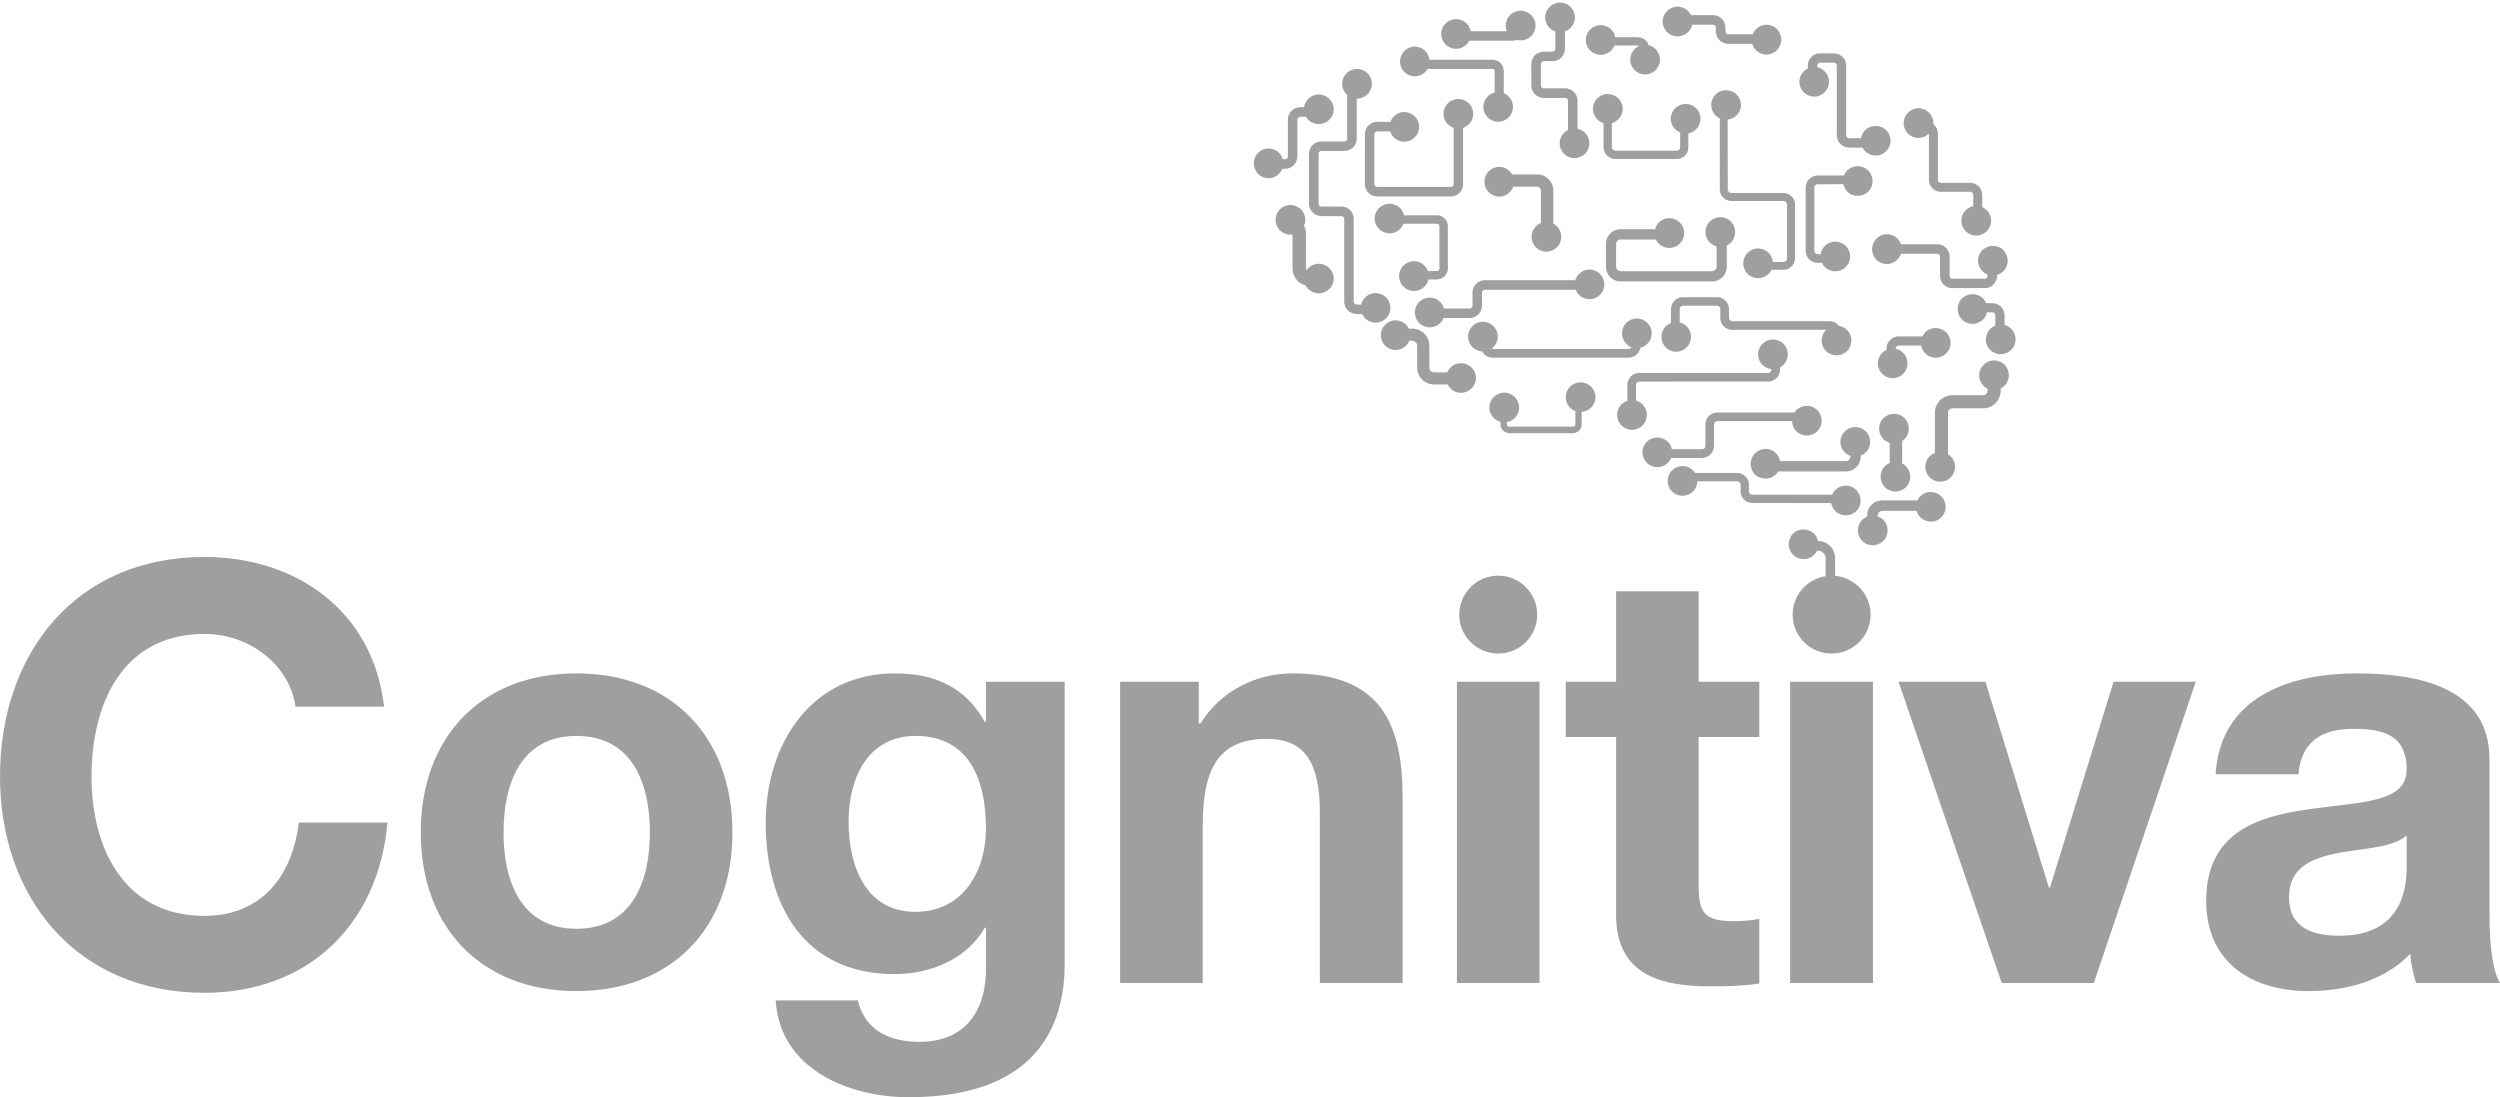 <?xml version="1.0" encoding="UTF-8"?>
<svg width="180px" height="79px" viewBox="0 0 180 79" version="1.1" xmlns="http://www.w3.org/2000/svg" xmlns:xlink="http://www.w3.org/1999/xlink">
    <!-- Generator: Sketch 52.2 (67145) - http://www.bohemiancoding.com/sketch -->
    <title>COGNITIVA-LOGO</title>
    <desc>Created with Sketch.</desc>
    <g id="Page-1" stroke="none" stroke-width="1" fill="none" fill-rule="evenodd">
        <g id="LOGIN" transform="translate(-630, -251)" fill="#9F9F9F">
            <g id="FORM" transform="translate(554, 251)">
                <path d="M170.948,18.989 C170.586,18.989 170.264,19.175 170.067,19.453 C170.055,19.426 170.041,19.409 170.041,19.38 C170.034,19.374 170.034,19.351 170.034,19.351 L170.027,19.28 L170.034,16.863 C170.034,16.821 170.027,16.78 170.027,16.78 C170.02,16.578 169.972,16.404 169.886,16.254 C169.952,16.127 169.984,15.98 169.984,15.828 C169.984,15.237 169.505,14.762 168.907,14.762 C168.315,14.762 167.842,15.237 167.842,15.828 C167.842,16.417 168.315,16.896 168.907,16.896 C168.963,16.896 169.011,16.896 169.06,16.883 L169.06,19.28 L169.06,19.38 C169.067,19.453 169.076,19.514 169.083,19.563 C169.107,19.692 169.157,19.822 169.219,19.942 C169.351,20.175 169.552,20.371 169.797,20.472 C169.855,20.511 169.934,20.52 170.002,20.551 C170.184,20.889 170.536,21.123 170.948,21.123 C171.541,21.123 172.026,20.644 172.026,20.061 C172.026,19.459 171.541,18.989 170.948,18.989 Z M168.324,12.153 L168.516,12.153 C168.607,12.153 168.688,12.143 168.77,12.121 C168.963,12.064 169.132,11.947 169.233,11.789 C169.351,11.637 169.413,11.439 169.413,11.257 L169.413,8.599 C169.413,8.573 169.413,8.556 169.431,8.536 C169.442,8.494 169.483,8.454 169.514,8.437 C169.536,8.429 169.563,8.419 169.615,8.411 L170.027,8.411 C170.217,8.721 170.555,8.934 170.948,8.934 C171.541,8.934 172.026,8.463 172.026,7.87 C172.026,7.284 171.541,6.803 170.948,6.803 C170.408,6.803 169.96,7.211 169.886,7.719 L169.586,7.719 C169.536,7.719 169.485,7.73 169.442,7.742 C169.345,7.754 169.262,7.796 169.169,7.837 C169.004,7.94 168.872,8.096 168.793,8.267 C168.757,8.365 168.735,8.454 168.728,8.552 L168.728,8.666 L168.728,11.257 C168.728,11.312 168.716,11.349 168.688,11.385 C168.656,11.426 168.624,11.448 168.571,11.464 L168.499,11.464 L168.364,11.464 C168.236,11.022 167.828,10.69 167.335,10.69 C166.744,10.69 166.271,11.165 166.271,11.76 C166.271,12.352 166.744,12.833 167.335,12.833 C167.788,12.833 168.169,12.545 168.324,12.153 Z M214.716,25.531 C215.186,25.896 215.849,25.808 216.217,25.342 C216.579,24.878 216.503,24.201 216.034,23.848 C215.563,23.483 214.885,23.562 214.523,24.035 C214.485,24.096 214.447,24.164 214.416,24.221 L212.714,24.221 L212.663,24.221 C212.609,24.221 212.556,24.228 212.492,24.243 C212.391,24.272 212.283,24.318 212.19,24.395 C212.004,24.52 211.874,24.727 211.839,24.948 C211.827,25.004 211.827,25.058 211.827,25.121 L211.827,25.2 C211.669,25.272 211.544,25.362 211.425,25.509 C211.07,25.982 211.153,26.637 211.62,27.006 C212.089,27.37 212.762,27.285 213.113,26.816 C213.483,26.353 213.396,25.683 212.928,25.315 C212.789,25.214 212.646,25.156 212.492,25.121 L212.492,25.114 L212.492,25.052 C212.499,25.004 212.534,24.96 212.584,24.925 C212.602,24.901 212.636,24.894 212.646,24.885 C212.663,24.878 212.679,24.878 212.688,24.878 L214.331,24.878 C214.368,25.123 214.501,25.362 214.716,25.531 Z M208.128,41.454 L208.128,40.279 L208.128,40.137 C208.126,40.034 208.106,39.933 208.077,39.847 C208.028,39.647 207.924,39.465 207.778,39.333 C207.639,39.184 207.468,39.078 207.274,39.012 C207.171,38.983 207.076,38.966 206.985,38.96 L206.896,38.96 C206.846,38.728 206.727,38.504 206.517,38.343 C206.05,37.988 205.367,38.056 205.005,38.526 C204.651,38.995 204.735,39.663 205.199,40.034 C205.672,40.392 206.34,40.317 206.697,39.847 C206.752,39.782 206.789,39.714 206.824,39.647 L206.868,39.647 L206.937,39.647 C206.978,39.647 207.023,39.663 207.068,39.67 C207.144,39.702 207.216,39.752 207.285,39.817 C207.353,39.877 207.393,39.955 207.414,40.034 C207.436,40.078 207.443,40.126 207.443,40.126 L207.443,41.486 C206.101,41.691 205.07,42.849 205.07,44.254 C205.07,45.802 206.326,47.054 207.869,47.054 C209.42,47.054 210.684,45.802 210.684,44.254 C210.684,42.788 209.562,41.596 208.128,41.454 Z M211.02,17.283 C210.651,17.753 210.737,18.419 211.2,18.784 C211.669,19.149 212.345,19.064 212.698,18.591 C212.778,18.492 212.84,18.384 212.871,18.268 L215.48,18.268 C215.521,18.268 215.556,18.288 215.59,18.312 C215.628,18.329 215.657,18.365 215.674,18.409 C215.681,18.419 215.681,18.441 215.681,18.441 L215.681,19.836 C215.681,19.866 215.681,19.897 215.688,19.931 C215.707,20.103 215.772,20.278 215.882,20.419 C215.993,20.555 216.152,20.665 216.321,20.714 C216.397,20.734 216.485,20.743 216.579,20.743 L218.88,20.743 C218.963,20.743 219.055,20.743 219.118,20.719 C219.289,20.679 219.446,20.582 219.563,20.45 C219.675,20.316 219.759,20.152 219.787,19.979 L219.787,19.852 L219.787,19.794 C219.996,19.733 220.185,19.613 220.332,19.426 C220.692,18.958 220.603,18.288 220.146,17.921 C219.675,17.564 219.002,17.65 218.639,18.115 C218.278,18.587 218.368,19.244 218.829,19.613 C218.91,19.679 219.002,19.733 219.104,19.764 L219.104,19.887 C219.096,19.923 219.078,19.962 219.055,20 C219.03,20.023 218.986,20.044 218.951,20.061 C218.92,20.065 218.91,20.072 218.875,20.065 L216.579,20.065 C216.56,20.065 216.541,20.065 216.517,20.061 C216.476,20.044 216.442,20.023 216.415,19.991 C216.395,19.955 216.374,19.914 216.374,19.836 L216.374,18.501 L216.374,18.409 C216.359,18.312 216.345,18.234 216.307,18.14 C216.233,17.975 216.122,17.835 215.984,17.738 C215.838,17.641 215.671,17.585 215.474,17.585 L212.871,17.585 C212.804,17.4 212.688,17.216 212.519,17.088 C212.046,16.723 211.369,16.813 211.02,17.283 Z M210.409,12.189 C209.937,11.829 209.272,11.914 208.91,12.375 C208.845,12.454 208.8,12.545 208.762,12.634 L206.822,12.634 C206.661,12.648 206.517,12.702 206.387,12.795 C206.257,12.875 206.151,12.991 206.088,13.139 C206.061,13.2 206.036,13.279 206.018,13.369 C206.015,13.397 206.006,13.428 206.006,13.468 L206.006,18.041 C206.002,18.202 206.042,18.354 206.124,18.484 C206.189,18.624 206.308,18.738 206.438,18.804 C206.566,18.886 206.727,18.925 206.883,18.925 L207.171,18.925 C207.252,19.07 207.343,19.202 207.481,19.306 C207.948,19.672 208.629,19.586 208.985,19.124 C209.341,18.652 209.265,17.975 208.799,17.627 C208.329,17.259 207.654,17.342 207.3,17.807 C207.171,17.956 207.117,18.118 207.09,18.3 L206.868,18.3 C206.831,18.3 206.789,18.288 206.752,18.267 C206.714,18.246 206.69,18.218 206.661,18.176 C206.649,18.14 206.634,18.101 206.634,18.054 L206.634,13.463 C206.634,13.439 206.649,13.415 206.652,13.397 C206.673,13.369 206.697,13.327 206.744,13.305 C206.774,13.279 206.822,13.268 206.843,13.268 L208.715,13.26 C208.771,13.498 208.9,13.72 209.099,13.885 C209.562,14.237 210.244,14.156 210.605,13.692 C210.962,13.224 210.881,12.554 210.409,12.189 Z M213.483,9.71 C213.906,10.044 214.501,9.996 214.882,9.613 L214.885,12.963 C214.885,13.01 214.885,13.066 214.899,13.104 C214.925,13.279 215.017,13.428 215.137,13.554 C215.259,13.674 215.419,13.76 215.59,13.797 C215.628,13.806 215.671,13.811 215.726,13.811 L217.809,13.811 L217.892,13.811 C217.925,13.82 217.975,13.842 218.006,13.87 C218.031,13.897 218.063,13.944 218.072,13.973 L218.072,14.021 L218.072,14.85 C217.835,14.894 217.608,15.024 217.438,15.237 C217.079,15.701 217.161,16.367 217.637,16.742 C218.107,17.096 218.776,17.011 219.136,16.541 C219.499,16.083 219.415,15.411 218.941,15.042 C218.875,14.986 218.802,14.956 218.724,14.916 L218.724,14.056 L218.721,13.973 C218.714,13.93 218.714,13.885 218.696,13.842 C218.664,13.674 218.572,13.512 218.444,13.397 C218.32,13.279 218.154,13.197 217.99,13.176 C217.932,13.162 217.882,13.162 217.809,13.162 L215.784,13.162 L215.707,13.158 C215.671,13.153 215.628,13.123 215.59,13.094 C215.563,13.071 215.535,13.026 215.53,12.947 L215.53,9.605 C215.53,9.512 215.515,9.437 215.487,9.341 C215.434,9.185 215.328,9.057 215.2,8.952 C215.222,8.599 215.081,8.251 214.785,8.018 C214.314,7.646 213.652,7.742 213.287,8.209 C212.923,8.679 213.005,9.341 213.483,9.71 Z M211.62,33.663 C211.27,34.13 211.346,34.805 211.813,35.17 C212.283,35.527 212.957,35.443 213.316,34.975 C213.679,34.511 213.593,33.841 213.122,33.474 C213.063,33.427 213.005,33.399 212.954,33.36 L212.954,31.76 C213.04,31.694 213.13,31.621 213.204,31.517 C213.573,31.052 213.487,30.384 213.026,30.013 C212.556,29.654 211.882,29.745 211.519,30.203 C211.156,30.67 211.242,31.34 211.712,31.707 C211.813,31.782 211.934,31.852 212.061,31.884 L212.061,33.341 C211.892,33.406 211.739,33.512 211.62,33.663 Z M196.328,32.97 L198.549,32.97 C198.741,32.97 198.941,32.891 199.095,32.775 C199.25,32.641 199.36,32.454 199.387,32.27 C199.41,32.186 199.41,32.12 199.41,32.12 L199.41,30.555 L199.419,30.527 C199.426,30.481 199.435,30.464 199.45,30.43 C199.477,30.394 199.529,30.353 199.579,30.336 C199.599,30.322 199.644,30.32 199.669,30.32 L205.034,30.32 C205.034,30.621 205.171,30.936 205.436,31.139 C205.904,31.5 206.575,31.41 206.937,30.95 C207.3,30.481 207.214,29.804 206.744,29.448 C206.286,29.082 205.609,29.168 205.242,29.637 C205.229,29.658 205.214,29.682 205.209,29.703 L199.648,29.703 C199.565,29.703 199.472,29.714 199.381,29.745 C199.185,29.804 199.022,29.934 198.915,30.111 C198.862,30.203 198.823,30.298 198.814,30.394 C198.797,30.445 198.79,30.502 198.79,30.555 L198.79,32.059 C198.79,32.059 198.79,32.12 198.786,32.153 C198.781,32.199 198.741,32.254 198.703,32.295 C198.653,32.323 198.603,32.342 198.539,32.342 L196.375,32.342 C196.278,31.86 195.842,31.5 195.334,31.5 C194.737,31.5 194.253,31.97 194.253,32.562 C194.253,33.15 194.737,33.634 195.334,33.634 C195.779,33.634 196.161,33.36 196.328,32.97 Z M194.574,29.867 C194.574,29.385 194.24,28.972 193.794,28.837 L193.794,27.75 C193.794,27.75 193.784,27.706 193.794,27.681 C193.798,27.639 193.809,27.61 193.84,27.562 C193.869,27.54 193.905,27.512 193.934,27.491 C193.959,27.491 193.974,27.484 193.988,27.474 L203.143,27.47 L203.329,27.47 C203.477,27.47 203.627,27.426 203.746,27.344 C203.877,27.279 203.983,27.169 204.044,27.048 C204.122,26.92 204.161,26.773 204.161,26.615 L204.161,26.454 C204.493,26.267 204.722,25.918 204.722,25.516 C204.722,24.925 204.248,24.443 203.652,24.443 C203.068,24.443 202.58,24.925 202.58,25.516 C202.58,26.071 203.006,26.509 203.538,26.576 L203.538,26.615 C203.538,26.66 203.523,26.696 203.51,26.731 C203.484,26.769 203.462,26.793 203.427,26.816 C203.396,26.839 203.344,26.852 203.316,26.852 L194.064,26.852 L194.008,26.852 C193.972,26.852 193.931,26.861 193.891,26.863 C193.822,26.877 193.748,26.891 193.681,26.924 C193.55,26.984 193.434,27.076 193.346,27.201 C193.258,27.316 193.202,27.452 193.172,27.59 L193.172,27.75 L193.172,28.858 C192.746,29.002 192.431,29.397 192.431,29.867 C192.431,30.464 192.917,30.947 193.509,30.947 C194.102,30.947 194.574,30.464 194.574,29.867 Z M177.864,5.495 C178.252,5.495 178.596,5.285 178.783,4.965 L183.393,4.965 L183.51,4.965 C183.541,4.982 183.555,4.994 183.577,5.017 C183.595,5.037 183.602,5.061 183.616,5.091 L183.616,5.136 L183.616,6.661 C183.151,6.778 182.799,7.191 182.799,7.692 C182.799,8.29 183.283,8.765 183.868,8.765 C184.468,8.765 184.935,8.29 184.935,7.692 C184.935,7.247 184.661,6.861 184.27,6.708 L184.27,5.136 C184.27,5.091 184.263,5.047 184.256,5.009 L184.256,4.998 C184.245,4.856 184.18,4.708 184.09,4.594 C183.985,4.472 183.86,4.388 183.713,4.347 C183.648,4.316 183.568,4.302 183.488,4.302 L178.922,4.299 C178.855,3.77 178.413,3.352 177.864,3.352 C177.279,3.352 176.801,3.835 176.801,4.421 C176.801,5.016 177.279,5.495 177.864,5.495 Z M206.62,6.956 C207.214,6.956 207.687,6.476 207.687,5.884 C207.687,5.371 207.326,4.93 206.843,4.842 L206.843,4.734 C206.843,4.683 206.855,4.636 206.883,4.603 C206.906,4.557 206.95,4.528 206.985,4.528 C207.008,4.521 207.018,4.514 207.03,4.514 L207.076,4.514 L208.035,4.514 C208.065,4.514 208.081,4.528 208.106,4.528 C208.117,4.528 208.148,4.541 208.165,4.55 C208.204,4.58 208.237,4.617 208.248,4.671 C208.248,4.671 208.264,4.708 208.248,4.752 L208.248,9.699 C208.248,9.795 208.264,9.905 208.29,9.988 C208.319,10.084 208.352,10.171 208.419,10.252 C208.537,10.415 208.697,10.532 208.885,10.591 C208.966,10.617 209.053,10.629 209.168,10.629 L210.109,10.629 C210.173,10.758 210.262,10.877 210.4,10.98 C210.862,11.341 211.534,11.257 211.892,10.785 C212.26,10.32 212.174,9.655 211.712,9.295 C211.242,8.928 210.567,9.007 210.2,9.468 C210.093,9.613 210.033,9.781 210,9.951 L209.146,9.951 C209.122,9.951 209.099,9.951 209.081,9.945 C209.033,9.932 208.986,9.905 208.968,9.862 C208.951,9.842 208.946,9.829 208.942,9.795 C208.931,9.78 208.924,9.752 208.924,9.71 L208.924,4.76 C208.931,4.659 208.921,4.568 208.893,4.472 C208.837,4.279 208.715,4.111 208.543,4 C208.473,3.941 208.383,3.903 208.29,3.879 C208.209,3.849 208.106,3.835 208.016,3.845 L207.076,3.845 L206.962,3.845 C206.922,3.849 206.868,3.856 206.831,3.863 C206.634,3.915 206.465,4.036 206.34,4.19 C206.223,4.347 206.151,4.541 206.161,4.734 L206.161,4.93 C205.802,5.101 205.553,5.466 205.553,5.884 C205.553,6.476 206.036,6.956 206.62,6.956 Z M196.777,2.62 C197.3,2.62 197.727,2.262 197.835,1.783 L199.332,1.783 L199.376,1.783 C199.428,1.791 199.482,1.831 199.511,1.875 C199.529,1.894 199.543,1.932 199.543,1.955 L199.543,2.02 L199.543,2.237 C199.543,2.299 199.543,2.366 199.557,2.422 C199.579,2.541 199.624,2.66 199.697,2.754 C199.763,2.864 199.848,2.956 199.956,3.011 C200.063,3.083 200.179,3.127 200.294,3.146 C200.35,3.156 200.405,3.156 200.464,3.156 L202.16,3.156 C202.302,3.602 202.698,3.928 203.183,3.928 C203.778,3.928 204.252,3.447 204.252,2.851 C204.252,2.262 203.778,1.783 203.183,1.783 C202.727,1.783 202.349,2.066 202.196,2.469 L200.447,2.469 C200.431,2.469 200.412,2.469 200.405,2.462 C200.372,2.462 200.356,2.448 200.319,2.436 C200.294,2.422 200.279,2.408 200.27,2.378 C200.248,2.359 200.248,2.328 200.232,2.299 L200.232,2.246 L200.232,2.022 C200.232,1.976 200.232,1.917 200.215,1.861 C200.205,1.74 200.165,1.612 200.096,1.514 C199.972,1.301 199.743,1.15 199.5,1.103 C199.45,1.093 199.387,1.088 199.332,1.088 L199.324,1.088 L197.75,1.088 C197.574,0.73 197.214,0.479 196.777,0.479 C196.194,0.479 195.712,0.967 195.712,1.546 C195.712,2.141 196.194,2.62 196.777,2.62 Z M191.938,11.358 C192.015,11.406 192.09,11.426 192.186,11.439 C192.235,11.448 192.283,11.448 192.359,11.448 L196.715,11.448 C196.803,11.448 196.898,11.429 196.974,11.41 C197.141,11.349 197.3,11.252 197.406,11.095 C197.511,10.958 197.561,10.778 197.561,10.605 L197.561,9.605 C198.066,9.512 198.437,9.075 198.437,8.552 C198.437,7.961 197.966,7.485 197.375,7.485 C196.777,7.485 196.296,7.961 196.296,8.552 C196.296,9 196.579,9.386 196.971,9.538 L196.971,10.605 C196.971,10.605 196.949,10.701 196.925,10.747 C196.891,10.794 196.851,10.826 196.8,10.843 C196.773,10.853 196.746,10.853 196.715,10.853 L192.408,10.853 L192.326,10.853 L192.276,10.853 C192.253,10.853 192.226,10.843 192.197,10.826 C192.152,10.809 192.113,10.758 192.089,10.715 C192.069,10.697 192.057,10.675 192.054,10.613 L192.054,8.863 C192.495,8.736 192.838,8.332 192.838,7.842 C192.838,7.251 192.359,6.77 191.759,6.77 C191.168,6.77 190.692,7.251 190.692,7.842 C190.692,8.332 191.024,8.736 191.455,8.863 L191.455,10.613 C191.455,10.613 191.471,10.697 191.471,10.747 C191.49,10.836 191.519,10.916 191.562,10.995 C191.642,11.149 191.774,11.282 191.938,11.358 Z M191.25,3.95 C191.703,3.95 192.089,3.666 192.24,3.277 L193.891,3.277 L193.931,3.277 L193.944,3.277 C193.959,3.277 193.972,3.277 193.988,3.291 C193.995,3.299 194.008,3.303 194.017,3.312 C193.643,3.47 193.379,3.849 193.379,4.293 C193.379,4.884 193.869,5.36 194.445,5.36 C195.042,5.36 195.517,4.884 195.517,4.293 C195.517,3.789 195.177,3.375 194.707,3.255 C194.707,3.255 194.707,3.242 194.7,3.242 C194.662,3.119 194.597,3.002 194.501,2.928 C194.415,2.827 194.29,2.754 194.171,2.717 C194.104,2.704 194.046,2.693 193.988,2.693 C193.959,2.693 193.931,2.679 193.891,2.679 L192.305,2.679 C192.212,2.187 191.774,1.809 191.25,1.809 C190.661,1.809 190.18,2.284 190.18,2.884 C190.18,3.47 190.661,3.95 191.25,3.95 Z M180.83,3.515 C181.252,3.515 181.607,3.277 181.782,2.934 L184.895,2.934 C185.009,2.934 185.117,2.912 185.213,2.878 C185.3,2.897 185.391,2.912 185.48,2.912 C186.079,2.912 186.56,2.436 186.56,1.838 C186.56,1.25 186.079,0.772 185.48,0.772 C184.895,0.772 184.411,1.25 184.411,1.838 C184.411,1.988 184.448,2.112 184.493,2.246 L181.887,2.246 C181.798,1.752 181.369,1.379 180.83,1.379 C180.245,1.379 179.766,1.861 179.766,2.446 C179.766,3.042 180.245,3.515 180.83,3.515 Z M176.112,22.167 C176.112,21.58 175.632,21.102 175.04,21.102 C174.534,21.102 174.118,21.452 174.006,21.933 L173.687,21.933 C173.658,21.933 173.634,21.918 173.619,21.91 C173.577,21.903 173.539,21.877 173.506,21.833 C173.48,21.8 173.468,21.762 173.468,21.704 L173.468,15.852 L173.468,15.721 C173.468,15.633 173.439,15.528 173.399,15.433 C173.336,15.252 173.206,15.098 173.034,14.996 C172.944,14.944 172.853,14.905 172.761,14.888 C172.722,14.883 172.668,14.872 172.61,14.868 L172.513,14.868 L171.149,14.868 L171.112,14.868 C171.065,14.864 171.024,14.837 170.99,14.809 C170.96,14.773 170.943,14.731 170.943,14.681 L170.938,14.64 L170.938,11.095 L170.943,11.023 C170.948,10.998 170.953,10.98 170.967,10.958 C170.99,10.934 171.029,10.894 171.083,10.879 C171.096,10.877 171.125,10.862 171.149,10.868 L172.79,10.868 C172.984,10.868 173.168,10.809 173.316,10.697 C173.48,10.591 173.597,10.424 173.647,10.233 C173.678,10.143 173.691,10.044 173.687,9.951 L173.687,7.101 L173.702,7.101 C174.291,7.101 174.776,6.62 174.776,6.028 C174.776,5.437 174.291,4.961 173.702,4.961 C173.12,4.961 172.635,5.437 172.635,6.028 C172.635,6.352 172.774,6.635 172.997,6.84 L172.997,9.965 L172.997,10.019 C172.984,10.086 172.951,10.119 172.915,10.15 C172.876,10.177 172.841,10.185 172.774,10.185 L171.134,10.185 C171.046,10.185 170.953,10.204 170.865,10.229 C170.68,10.29 170.505,10.415 170.399,10.571 C170.35,10.659 170.305,10.747 170.286,10.843 C170.25,10.916 170.243,11.022 170.25,11.108 L170.25,14.628 L170.25,14.773 C170.278,14.96 170.369,15.147 170.498,15.287 C170.644,15.426 170.821,15.518 171.02,15.549 C171.057,15.549 171.112,15.56 171.149,15.56 L172.617,15.565 C172.642,15.565 172.66,15.579 172.684,15.591 C172.722,15.613 172.75,15.646 172.761,15.694 C172.774,15.707 172.786,15.725 172.786,15.725 L172.786,21.698 C172.786,21.894 172.841,22.092 172.961,22.244 C173.076,22.404 173.247,22.518 173.429,22.566 C173.511,22.599 173.597,22.611 173.687,22.611 L174.073,22.611 C174.237,22.975 174.611,23.232 175.04,23.232 C175.632,23.232 176.112,22.762 176.112,22.167 Z M183.438,25.751 L193.246,25.751 L193.334,25.751 C193.379,25.751 193.434,25.731 193.483,25.716 C193.693,25.668 193.874,25.531 193.988,25.351 C194.046,25.247 194.087,25.156 194.104,25.052 L194.104,25.043 C194.574,24.925 194.921,24.505 194.921,23.997 C194.921,23.404 194.444,22.933 193.855,22.933 C193.258,22.933 192.786,23.404 192.786,23.997 C192.786,24.458 193.069,24.846 193.465,25.004 C193.465,25.004 193.465,25.011 193.458,25.015 C193.434,25.058 193.379,25.1 193.334,25.121 C193.316,25.121 193.303,25.121 193.276,25.123 L193.237,25.123 L183.45,25.123 C183.438,25.123 183.416,25.121 183.393,25.121 L183.39,25.114 C183.655,24.925 183.84,24.602 183.84,24.243 C183.84,23.647 183.355,23.16 182.774,23.16 C182.176,23.16 181.7,23.647 181.7,24.243 C181.7,24.806 182.147,25.272 182.704,25.301 C182.774,25.428 182.864,25.531 182.982,25.606 C183.075,25.668 183.178,25.712 183.283,25.731 C183.331,25.735 183.39,25.751 183.438,25.751 Z M207.573,25.357 C208.04,25.716 208.715,25.642 209.072,25.177 C209.439,24.705 209.355,24.024 208.885,23.672 C208.734,23.554 208.569,23.489 208.389,23.461 C208.376,23.441 208.364,23.433 208.358,23.404 C208.267,23.314 208.157,23.232 208.028,23.176 C207.96,23.16 207.895,23.14 207.84,23.14 C207.787,23.127 207.739,23.127 207.687,23.127 L200.713,23.127 C200.671,23.127 200.639,23.12 200.61,23.098 C200.569,23.074 200.542,23.063 200.529,23.021 C200.502,22.991 200.488,22.953 200.488,22.916 L200.488,22.281 C200.488,22.281 200.488,22.244 200.484,22.244 C200.484,22.244 200.484,22.156 200.479,22.132 C200.464,21.994 200.405,21.87 200.329,21.762 C200.248,21.65 200.142,21.56 200.034,21.496 C199.914,21.426 199.773,21.396 199.636,21.396 L197.181,21.396 C197.118,21.396 197.047,21.404 196.989,21.413 C196.86,21.445 196.737,21.501 196.629,21.588 C196.519,21.681 196.438,21.782 196.392,21.903 C196.338,22.02 196.307,22.156 196.307,22.281 L196.307,23.254 C195.908,23.404 195.622,23.793 195.622,24.25 C195.622,24.846 196.094,25.324 196.689,25.324 C197.282,25.324 197.754,24.846 197.754,24.25 C197.754,23.742 197.406,23.325 196.94,23.215 L196.94,22.274 C196.94,22.233 196.94,22.195 196.949,22.167 C196.971,22.127 196.989,22.094 197.015,22.07 C197.053,22.046 197.084,22.032 197.118,22.02 C197.134,22.02 197.141,22.02 197.181,22.013 L199.624,22.013 C199.666,22.013 199.705,22.02 199.734,22.046 C199.773,22.061 199.803,22.092 199.826,22.118 C199.845,22.144 199.862,22.195 199.862,22.195 L199.866,22.854 C199.866,22.898 199.866,22.947 199.869,22.991 C199.884,23.12 199.931,23.254 200.008,23.364 C200.071,23.477 200.179,23.568 200.294,23.638 C200.412,23.701 200.542,23.742 200.688,23.748 L207.491,23.748 C207.458,23.785 207.414,23.819 207.384,23.863 C207.023,24.325 207.099,25.004 207.573,25.357 Z M189.803,27.529 C189.204,27.529 188.732,28.005 188.732,28.593 C188.732,29.059 189.021,29.448 189.429,29.6 L189.429,30.564 C189.429,30.564 189.416,30.59 189.413,30.614 C189.395,30.649 189.373,30.678 189.341,30.695 C189.308,30.716 189.285,30.738 189.231,30.716 L184.686,30.716 L184.636,30.716 C184.607,30.716 184.596,30.707 184.573,30.7 C184.544,30.678 184.528,30.652 184.504,30.614 C184.494,30.602 184.493,30.581 184.493,30.581 L184.493,30.394 C184.999,30.298 185.377,29.864 185.377,29.34 C185.377,28.751 184.895,28.272 184.306,28.272 C183.713,28.272 183.234,28.751 183.234,29.34 C183.234,29.843 183.574,30.247 184.033,30.37 L184.033,30.527 L184.033,30.614 C184.041,30.678 184.062,30.738 184.09,30.799 C184.137,30.92 184.23,31.03 184.332,31.087 C184.402,31.127 184.45,31.146 184.528,31.166 C184.557,31.174 184.581,31.181 184.616,31.181 C184.643,31.188 184.661,31.188 184.686,31.188 L189.241,31.188 C189.373,31.188 189.495,31.146 189.592,31.079 C189.699,31.004 189.793,30.901 189.84,30.779 C189.858,30.716 189.879,30.66 189.879,30.581 L189.879,29.658 C190.434,29.61 190.874,29.163 190.874,28.593 C190.874,28.005 190.391,27.529 189.803,27.529 Z M181.196,26.149 C180.751,26.149 180.363,26.415 180.208,26.806 L179.244,26.806 C179.187,26.806 179.129,26.786 179.077,26.764 C179.026,26.735 178.984,26.696 178.949,26.63 C178.922,26.576 178.909,26.518 178.909,26.447 L178.909,24.925 C178.909,24.854 178.909,24.775 178.894,24.71 C178.87,24.485 178.769,24.272 178.632,24.107 C178.5,23.933 178.307,23.813 178.1,23.733 C177.993,23.701 177.898,23.676 177.789,23.663 L177.667,23.663 L177.446,23.663 C177.268,23.314 176.902,23.063 176.483,23.063 C175.893,23.063 175.419,23.549 175.419,24.133 C175.419,24.718 175.893,25.2 176.483,25.2 C176.927,25.2 177.311,24.925 177.47,24.529 L177.667,24.529 C177.684,24.529 177.695,24.529 177.727,24.542 C177.752,24.542 177.781,24.553 177.807,24.562 C177.864,24.573 177.92,24.614 177.958,24.67 C177.993,24.71 178.021,24.771 178.029,24.836 C178.037,24.857 178.037,24.901 178.037,24.925 L178.037,26.434 C178.029,26.667 178.087,26.877 178.191,27.056 C178.298,27.252 178.465,27.417 178.651,27.529 C178.837,27.627 179.039,27.681 179.244,27.681 L180.235,27.681 C180.409,28.035 180.768,28.283 181.196,28.283 C181.782,28.283 182.267,27.802 182.267,27.218 C182.267,26.627 181.782,26.149 181.196,26.149 Z M191.68,19.54 C191.766,19.818 191.98,20.05 192.253,20.166 C192.383,20.23 192.523,20.259 192.665,20.259 L199.15,20.259 L199.297,20.259 C199.371,20.259 199.446,20.255 199.511,20.239 C199.659,20.196 199.794,20.142 199.904,20.05 C200.021,19.962 200.129,19.852 200.193,19.733 C200.255,19.598 200.304,19.453 200.319,19.327 C200.329,19.269 200.329,19.222 200.329,19.175 L200.329,17.67 C200.688,17.499 200.933,17.138 200.933,16.711 C200.933,16.11 200.464,15.639 199.866,15.639 C199.277,15.639 198.797,16.11 198.797,16.711 C198.797,17.209 199.138,17.617 199.593,17.738 L199.593,19.184 L199.593,19.235 C199.579,19.281 199.574,19.327 199.55,19.358 C199.529,19.409 199.5,19.439 199.462,19.453 C199.426,19.479 199.381,19.507 199.343,19.514 C199.332,19.525 199.304,19.525 199.293,19.525 L192.683,19.525 C192.63,19.525 192.588,19.514 192.55,19.496 C192.467,19.453 192.408,19.388 192.383,19.306 C192.383,19.306 192.364,19.28 192.364,19.244 C192.364,19.244 192.359,19.202 192.359,19.175 L192.359,17.597 C192.359,17.567 192.359,17.549 192.364,17.522 C192.364,17.479 192.383,17.431 192.408,17.389 C192.462,17.318 192.538,17.265 192.614,17.246 L192.708,17.246 L195.233,17.246 C195.399,17.604 195.763,17.854 196.194,17.854 C196.777,17.854 197.264,17.373 197.264,16.78 C197.264,16.189 196.777,15.707 196.194,15.707 C195.698,15.707 195.285,16.048 195.165,16.503 L192.825,16.503 L192.716,16.503 C192.642,16.503 192.56,16.503 192.476,16.523 C192.197,16.578 191.938,16.758 191.784,17.011 C191.703,17.127 191.651,17.272 191.639,17.419 C191.627,17.479 191.627,17.549 191.627,17.597 L191.627,19.184 C191.627,19.235 191.627,19.288 191.634,19.334 C191.639,19.409 191.658,19.465 191.68,19.54 Z M200.529,13.858 C200.488,13.844 200.464,13.811 200.441,13.776 C200.412,13.739 200.399,13.706 200.399,13.706 L200.39,8.611 C200.927,8.552 201.352,8.104 201.352,7.562 C201.352,6.96 200.866,6.494 200.276,6.494 C199.684,6.494 199.21,6.96 199.21,7.562 C199.21,7.991 199.462,8.352 199.826,8.523 L199.826,13.608 L199.826,13.706 C199.844,13.842 199.877,13.973 199.956,14.087 C200.029,14.194 200.133,14.292 200.248,14.371 C200.372,14.428 200.502,14.468 200.642,14.472 L204.41,14.472 C204.453,14.472 204.5,14.488 204.532,14.496 C204.578,14.526 204.602,14.551 204.619,14.594 C204.651,14.628 204.665,14.67 204.665,14.67 L204.665,18.549 C204.665,18.549 204.665,18.624 204.658,18.652 C204.651,18.694 204.628,18.741 204.602,18.771 C204.578,18.793 204.537,18.825 204.5,18.839 C204.473,18.841 204.449,18.857 204.432,18.86 L203.64,18.86 C203.623,18.576 203.484,18.3 203.242,18.115 C202.769,17.753 202.095,17.831 201.739,18.3 C201.376,18.771 201.461,19.444 201.922,19.8 C202.394,20.166 203.068,20.081 203.434,19.613 C203.475,19.56 203.51,19.496 203.544,19.426 L204.39,19.426 C204.421,19.426 204.457,19.426 204.489,19.421 C204.549,19.421 204.619,19.409 204.686,19.38 C204.818,19.334 204.93,19.244 205.023,19.149 C205.113,19.05 205.179,18.925 205.214,18.793 C205.242,18.699 205.242,18.601 205.242,18.519 L205.242,14.762 L205.242,14.67 C205.229,14.535 205.192,14.4 205.113,14.278 C205.034,14.162 204.93,14.072 204.814,14.007 C204.696,13.94 204.56,13.897 204.421,13.897 L200.642,13.897 C200.61,13.897 200.569,13.886 200.529,13.858 Z M178.949,23.568 C179.395,23.568 179.777,23.292 179.936,22.898 L181.813,22.898 C181.904,22.898 182.01,22.881 182.097,22.854 C182.199,22.814 182.294,22.762 182.384,22.692 C182.549,22.547 182.673,22.349 182.688,22.144 C182.704,22.07 182.704,22.02 182.704,21.98 L182.704,21.074 L182.704,21.023 C182.733,20.953 182.774,20.905 182.826,20.874 C182.834,20.87 182.864,20.866 182.889,20.866 L182.944,20.866 L189.452,20.866 C189.6,21.261 189.991,21.54 190.444,21.54 C191.036,21.54 191.509,21.074 191.509,20.472 C191.509,19.887 191.036,19.409 190.444,19.409 C189.956,19.409 189.553,19.733 189.416,20.175 L182.944,20.175 L182.812,20.175 C182.704,20.189 182.602,20.222 182.506,20.278 C182.313,20.371 182.149,20.546 182.075,20.743 C182.041,20.852 182.02,20.953 182.02,21.074 L182.02,22.036 C182.01,22.092 181.982,22.127 181.939,22.167 C181.926,22.173 181.904,22.195 181.877,22.206 C181.847,22.206 181.847,22.213 181.782,22.213 L179.97,22.213 C179.844,21.762 179.441,21.426 178.949,21.426 C178.352,21.426 177.87,21.903 177.87,22.505 C177.87,23.098 178.352,23.568 178.949,23.568 Z M179.632,19.38 C179.623,19.421 179.598,19.444 179.572,19.459 C179.544,19.479 179.509,19.507 179.48,19.507 C179.465,19.514 179.441,19.514 179.414,19.514 L178.81,19.514 C178.66,19.11 178.267,18.804 177.807,18.804 C177.212,18.804 176.731,19.288 176.731,19.872 C176.731,20.465 177.212,20.953 177.807,20.953 C178.316,20.953 178.738,20.597 178.848,20.123 L179.441,20.123 C179.48,20.123 179.529,20.123 179.572,20.103 C179.716,20.091 179.856,20.023 179.972,19.923 C180.085,19.826 180.169,19.692 180.208,19.56 C180.235,19.479 180.245,19.409 180.245,19.327 L180.245,16.268 C180.241,16.189 180.235,16.127 180.208,16.048 C180.16,15.906 180.075,15.771 179.958,15.683 C179.844,15.582 179.704,15.528 179.544,15.503 C179.52,15.502 179.48,15.502 179.441,15.502 L177.095,15.502 C176.988,15.024 176.562,14.67 176.055,14.67 C175.459,14.67 174.975,15.142 174.975,15.732 C174.975,16.331 175.459,16.8 176.055,16.8 C176.514,16.8 176.896,16.513 177.05,16.11 L179.48,16.11 C179.509,16.11 179.544,16.132 179.572,16.154 C179.598,16.173 179.619,16.202 179.632,16.246 C179.637,16.254 179.637,16.268 179.637,16.268 L179.637,19.327 C179.637,19.327 179.637,19.358 179.632,19.38 Z M187.801,13.412 C187.747,13.224 187.641,13.048 187.513,12.915 C187.373,12.771 187.194,12.659 187.016,12.606 C186.943,12.58 186.834,12.564 186.723,12.562 L184.878,12.562 C184.686,12.239 184.346,12.013 183.949,12.013 C183.355,12.013 182.881,12.494 182.881,13.083 C182.881,13.674 183.355,14.156 183.949,14.156 C184.411,14.156 184.805,13.858 184.958,13.439 L186.696,13.439 C186.72,13.439 186.739,13.454 186.757,13.455 C186.802,13.468 186.834,13.492 186.872,13.531 C186.897,13.561 186.927,13.596 186.943,13.643 C186.943,13.652 186.946,13.674 186.946,13.674 L186.946,16.057 C186.546,16.215 186.274,16.602 186.274,17.05 C186.274,17.641 186.747,18.118 187.339,18.118 C187.942,18.118 188.411,17.641 188.411,17.05 C188.411,16.641 188.172,16.277 187.838,16.095 L187.838,13.706 C187.838,13.602 187.825,13.512 187.801,13.412 Z M174.325,9.362 C174.3,9.437 174.287,9.512 174.273,9.605 L174.269,13.224 C174.269,13.279 174.269,13.309 174.278,13.349 C174.3,13.512 174.356,13.664 174.455,13.806 C174.562,13.925 174.691,14.026 174.831,14.077 C174.907,14.106 174.988,14.131 175.069,14.134 C175.107,14.147 175.141,14.147 175.172,14.147 L180.43,14.147 L180.519,14.147 C180.56,14.134 180.6,14.131 180.638,14.122 C180.795,14.092 180.942,14.021 181.054,13.916 C181.181,13.806 181.264,13.664 181.315,13.512 C181.338,13.428 181.341,13.349 181.341,13.26 L181.341,9.207 C181.766,9.057 182.071,8.666 182.071,8.195 C182.071,7.6 181.59,7.128 180.997,7.128 C180.409,7.128 179.93,7.6 179.93,8.195 C179.93,8.666 180.235,9.064 180.664,9.207 L180.664,13.248 C180.664,13.279 180.661,13.29 180.653,13.309 C180.638,13.349 180.617,13.38 180.594,13.405 C180.57,13.428 180.526,13.439 180.478,13.455 L180.43,13.455 L175.141,13.455 C175.118,13.455 175.107,13.454 175.082,13.439 C175.056,13.428 175.031,13.405 175.001,13.38 C174.975,13.349 174.964,13.309 174.953,13.279 L174.953,13.23 L174.953,9.655 C174.953,9.655 174.964,9.613 174.97,9.594 C174.975,9.563 175.001,9.533 175.031,9.505 C175.069,9.484 175.091,9.468 175.13,9.461 L175.197,9.461 L176.092,9.461 C176.228,9.89 176.628,10.204 177.111,10.204 C177.703,10.204 178.179,9.722 178.179,9.131 C178.179,8.552 177.703,8.066 177.111,8.066 C176.645,8.066 176.254,8.363 176.112,8.776 L175.172,8.776 C175.125,8.776 175.075,8.783 175.031,8.783 C174.871,8.805 174.721,8.875 174.597,8.98 C174.474,9.075 174.377,9.215 174.325,9.362 Z M186.25,4.633 L186.259,6.189 C186.263,6.404 186.355,6.613 186.494,6.766 C186.635,6.917 186.834,7.022 187.045,7.046 C187.084,7.053 187.137,7.053 187.181,7.053 L188.665,7.053 L188.746,7.053 C188.766,7.066 188.784,7.068 188.806,7.084 C188.846,7.109 188.88,7.162 188.896,7.233 L188.896,9.362 C188.543,9.533 188.297,9.899 188.297,10.32 C188.297,10.912 188.775,11.385 189.36,11.385 C189.95,11.385 190.434,10.912 190.434,10.32 C190.434,9.8 190.067,9.372 189.581,9.276 L189.581,7.284 L189.581,7.182 C189.581,7.128 189.573,7.084 189.553,7.022 C189.502,6.824 189.373,6.642 189.204,6.523 C189.114,6.466 189.021,6.411 188.913,6.39 C188.868,6.383 188.813,6.372 188.759,6.36 L188.665,6.36 L187.174,6.36 L187.12,6.36 C187.084,6.352 187.029,6.336 186.994,6.296 C186.966,6.25 186.943,6.213 186.943,6.18 L186.943,5.923 L186.943,4.617 C186.943,4.576 186.961,4.528 186.994,4.484 C187.016,4.451 187.065,4.418 187.12,4.412 C187.126,4.4 187.166,4.4 187.194,4.4 L187.751,4.4 L187.849,4.4 C188.062,4.388 188.259,4.293 188.411,4.15 C188.559,4 188.655,3.789 188.67,3.59 C188.676,3.555 188.676,3.522 188.676,3.522 L188.676,2.262 C189.091,2.112 189.395,1.728 189.395,1.257 C189.395,0.666 188.914,0.185 188.33,0.185 C187.737,0.185 187.251,0.666 187.251,1.257 C187.251,1.728 187.567,2.126 187.987,2.27 L187.987,3.486 L187.987,3.532 C187.987,3.532 187.959,3.627 187.933,3.653 C187.89,3.693 187.845,3.712 187.777,3.723 L187.726,3.712 L187.213,3.723 L187.174,3.712 C187.113,3.712 187.051,3.723 186.981,3.737 C186.772,3.77 186.589,3.888 186.455,4.042 C186.326,4.216 186.25,4.421 186.25,4.633 Z M215.674,35.651 C215.212,35.284 214.535,35.368 214.173,35.832 C214.128,35.9 214.098,35.971 214.052,36.029 L211.654,36.029 L211.584,36.029 L211.544,36.029 C211.47,36.029 211.386,36.029 211.294,36.06 C211.153,36.085 211.02,36.135 210.899,36.214 C210.656,36.394 210.485,36.652 210.451,36.933 C210.436,37.012 210.436,37.083 210.436,37.138 L210.436,37.194 C210.262,37.269 210.109,37.375 209.991,37.528 C209.629,37.992 209.721,38.671 210.173,39.036 C210.643,39.399 211.321,39.306 211.687,38.847 C212.046,38.381 211.958,37.704 211.498,37.344 C211.396,37.271 211.294,37.22 211.191,37.183 L211.191,37.138 C211.191,37.109 211.191,37.083 211.2,37.059 C211.214,36.964 211.259,36.889 211.335,36.844 C211.364,36.825 211.412,36.804 211.453,36.79 C211.475,36.779 211.519,36.779 211.568,36.779 L213.988,36.779 C214.052,36.998 214.181,37.192 214.368,37.335 C214.838,37.696 215.51,37.621 215.862,37.146 C216.228,36.68 216.139,36.01 215.674,35.651 Z M203.778,32.542 C203.311,32.183 202.641,32.27 202.272,32.736 C201.906,33.203 201.99,33.876 202.455,34.241 C202.924,34.593 203.603,34.511 203.965,34.051 C203.987,34.014 204.011,33.979 204.032,33.944 L208.9,33.944 C208.942,33.944 208.978,33.944 209.003,33.929 C209.061,33.929 209.122,33.929 209.184,33.907 C209.306,33.876 209.416,33.832 209.51,33.75 C209.721,33.612 209.865,33.406 209.929,33.166 C209.937,33.117 209.959,33.047 209.959,33.047 C209.968,32.955 209.968,32.907 209.968,32.907 L209.968,32.806 C210.142,32.738 210.298,32.626 210.427,32.468 C210.786,32.005 210.705,31.333 210.244,30.975 C209.775,30.602 209.093,30.695 208.734,31.166 C208.364,31.628 208.458,32.302 208.924,32.664 C209.018,32.736 209.122,32.788 209.225,32.816 L209.225,32.909 C209.225,32.926 209.225,32.94 209.209,32.97 C209.198,33.033 209.146,33.105 209.093,33.147 C209.061,33.164 209.033,33.175 208.986,33.19 C208.978,33.19 208.951,33.197 208.931,33.203 L208.885,33.203 L204.169,33.203 C204.122,32.955 203.987,32.716 203.778,32.542 Z M208.242,36.886 C208.713,37.243 209.376,37.168 209.743,36.693 C210.109,36.223 210.015,35.553 209.548,35.19 C209.093,34.821 208.419,34.909 208.053,35.377 C207.995,35.457 207.952,35.536 207.924,35.62 L202.17,35.62 C202.138,35.62 202.102,35.614 202.078,35.599 C202.025,35.583 201.976,35.536 201.945,35.48 C201.931,35.457 201.931,35.425 201.931,35.425 C201.922,35.37 201.922,35.361 201.922,35.361 L201.922,34.95 L201.922,34.797 C201.896,34.59 201.789,34.385 201.635,34.266 C201.488,34.13 201.28,34.051 201.071,34.051 L198.04,34.051 C197.846,33.75 197.518,33.556 197.136,33.556 C196.544,33.556 196.071,34.041 196.071,34.619 C196.071,35.223 196.544,35.695 197.136,35.695 C197.727,35.695 198.202,35.237 198.206,34.65 L201.076,34.65 C201.134,34.65 201.191,34.677 201.23,34.717 C201.28,34.751 201.313,34.805 201.329,34.869 L201.329,34.931 L201.329,35.347 L201.329,35.457 C201.336,35.56 201.36,35.66 201.414,35.753 C201.503,35.937 201.669,36.085 201.858,36.16 C201.963,36.199 202.055,36.214 202.16,36.214 L207.84,36.223 C207.895,36.475 208.028,36.711 208.242,36.886 Z M220.224,26.173 C219.759,25.808 219.096,25.896 218.724,26.368 C218.368,26.823 218.444,27.5 218.91,27.867 C218.975,27.921 219.037,27.953 219.104,27.99 L219.104,28.138 C219.104,28.215 219.065,28.296 219.026,28.349 C218.963,28.408 218.898,28.451 218.818,28.452 L218.754,28.452 L216.566,28.452 C216.267,28.452 215.966,28.568 215.744,28.759 C215.515,28.964 215.365,29.248 215.314,29.547 C215.312,29.626 215.312,29.703 215.312,29.759 L215.312,32.617 C215.137,32.685 214.964,32.803 214.849,32.955 C214.485,33.427 214.569,34.102 215.038,34.455 C215.499,34.819 216.177,34.744 216.541,34.269 C216.9,33.799 216.815,33.122 216.345,32.771 C216.321,32.744 216.284,32.736 216.256,32.711 L216.256,29.745 C216.256,29.745 216.256,29.703 216.262,29.658 C216.267,29.6 216.307,29.525 216.374,29.472 C216.429,29.428 216.503,29.397 216.579,29.397 L218.782,29.397 L218.91,29.397 C219.213,29.362 219.511,29.224 219.702,29.002 C219.916,28.78 220.044,28.468 220.049,28.153 L220.049,27.977 C220.185,27.902 220.316,27.802 220.415,27.671 C220.774,27.218 220.692,26.538 220.224,26.173 Z M220.332,22.653 C220.316,22.566 220.296,22.478 220.264,22.4 C220.216,22.233 220.098,22.092 219.954,21.987 C219.806,21.883 219.628,21.826 219.458,21.826 L219.002,21.826 C218.937,21.668 218.827,21.513 218.678,21.404 C218.208,21.044 217.539,21.123 217.174,21.588 C216.815,22.061 216.9,22.721 217.363,23.098 C217.827,23.456 218.509,23.371 218.875,22.898 C218.963,22.779 219.03,22.63 219.061,22.489 L219.451,22.489 C219.499,22.489 219.536,22.505 219.575,22.525 C219.611,22.557 219.632,22.592 219.651,22.624 C219.658,22.653 219.662,22.667 219.662,22.667 L219.662,22.749 L219.662,23.441 C219.499,23.511 219.325,23.608 219.213,23.778 C218.849,24.243 218.92,24.915 219.389,25.276 C219.862,25.642 220.538,25.547 220.903,25.086 C221.258,24.623 221.177,23.949 220.706,23.582 C220.589,23.492 220.459,23.433 220.332,23.393 L220.332,22.653 Z M249.278,60.159 C248.277,61.035 246.181,61.077 244.333,61.416 C242.485,61.792 240.809,62.425 240.809,64.601 C240.809,66.829 242.535,67.373 244.456,67.373 C249.111,67.373 249.278,63.679 249.278,62.376 L249.278,60.159 Z M249.278,55.414 C249.278,52.855 247.522,52.477 245.424,52.477 C243.163,52.477 241.691,53.399 241.484,55.748 L235.523,55.748 C235.86,50.174 240.843,48.484 245.709,48.484 C250.043,48.484 255.244,49.455 255.244,54.657 L255.244,65.941 C255.244,67.922 255.451,69.885 256,70.775 L249.96,70.775 C249.746,70.096 249.582,69.389 249.537,68.677 C247.647,70.64 244.879,71.358 242.23,71.358 C238.125,71.358 234.845,69.303 234.845,64.85 C234.845,59.94 238.541,58.772 242.23,58.271 C245.88,57.721 249.278,57.847 249.278,55.414 Z M212.694,49.084 L220.123,70.775 L226.755,70.775 L234.096,49.084 L228.178,49.084 L223.602,63.894 L223.516,63.894 L218.951,49.084 L212.694,49.084 Z M204.89,70.774 L210.852,70.774 L210.852,49.084 L204.89,49.084 L204.89,70.774 Z M202.671,66.159 C202.04,66.281 201.459,66.321 200.826,66.321 C198.814,66.321 198.302,65.811 198.302,63.807 L198.302,53.064 L202.671,53.064 L202.671,49.084 L198.302,49.084 L198.302,42.575 L192.359,42.575 L192.359,49.084 L188.734,49.084 L188.734,53.064 L192.359,53.064 L192.359,65.86 C192.359,70.187 195.546,71.018 199.185,71.018 C200.362,71.018 201.66,70.981 202.671,70.81 L202.671,66.159 Z M180.897,70.774 L186.845,70.774 L186.845,49.084 L180.897,49.084 L180.897,70.774 Z M176.988,70.775 L176.988,57.431 C176.988,52.062 175.395,48.484 169.06,48.484 C166.541,48.484 163.931,49.665 162.431,52.095 L162.311,52.095 L162.311,49.084 L156.648,49.084 L156.648,70.775 L162.596,70.775 L162.596,59.396 C162.596,55.001 163.983,53.2 167.216,53.2 C169.986,53.2 171.029,54.957 171.029,58.527 L171.029,70.775 L176.988,70.775 Z M146.988,59.653 C146.988,56.13 145.777,52.987 141.921,52.987 C138.557,52.987 137.097,55.919 137.097,59.146 C137.097,62.259 138.264,65.653 141.921,65.653 C145.308,65.653 146.988,62.754 146.988,59.653 Z M146.988,49.084 L152.657,49.084 L152.657,69.389 C152.657,72.952 151.405,79 141.414,79 C137.135,79 132.14,76.982 131.85,72.028 L137.76,72.028 C138.306,74.253 140.108,75.011 142.207,75.011 C145.517,75.011 147.038,72.74 146.988,69.638 L146.988,66.791 L146.912,66.791 C145.608,69.052 143.011,70.136 140.405,70.136 C133.904,70.136 131.132,65.19 131.132,59.223 C131.132,53.612 134.363,48.484 140.44,48.484 C143.303,48.484 145.478,49.455 146.912,51.976 L146.988,51.976 L146.988,49.084 Z M122.791,59.94 C122.791,56.467 121.568,52.987 117.501,52.987 C113.469,52.987 112.255,56.467 112.255,59.94 C112.255,63.385 113.469,66.871 117.501,66.871 C121.568,66.871 122.791,63.385 122.791,59.94 Z M128.736,59.94 C128.736,66.829 124.339,71.358 117.501,71.358 C110.696,71.358 106.295,66.829 106.295,59.94 C106.295,53.023 110.696,48.484 117.501,48.484 C124.339,48.484 128.736,53.023 128.736,59.94 Z M90.724,65.941 C84.813,65.941 82.59,60.906 82.59,55.919 C82.59,50.675 84.813,45.645 90.724,45.645 C94.004,45.645 96.857,47.901 97.275,50.882 L103.654,50.882 C102.861,43.964 97.311,40.102 90.724,40.102 C81.461,40.102 76,47.021 76,55.919 C76,64.564 81.461,71.481 90.724,71.481 C98.066,71.481 103.231,66.703 103.898,59.223 L97.518,59.223 C97.028,63.178 94.758,65.941 90.724,65.941 Z M181.066,44.254 C181.066,45.802 182.326,47.054 183.875,47.054 C185.429,47.054 186.678,45.802 186.678,44.254 C186.678,42.706 185.429,41.447 183.875,41.447 C182.326,41.447 181.066,42.706 181.066,44.254 Z" id="COGNITIVA-LOGO"></path>
            </g>
        </g>
    </g>
</svg>